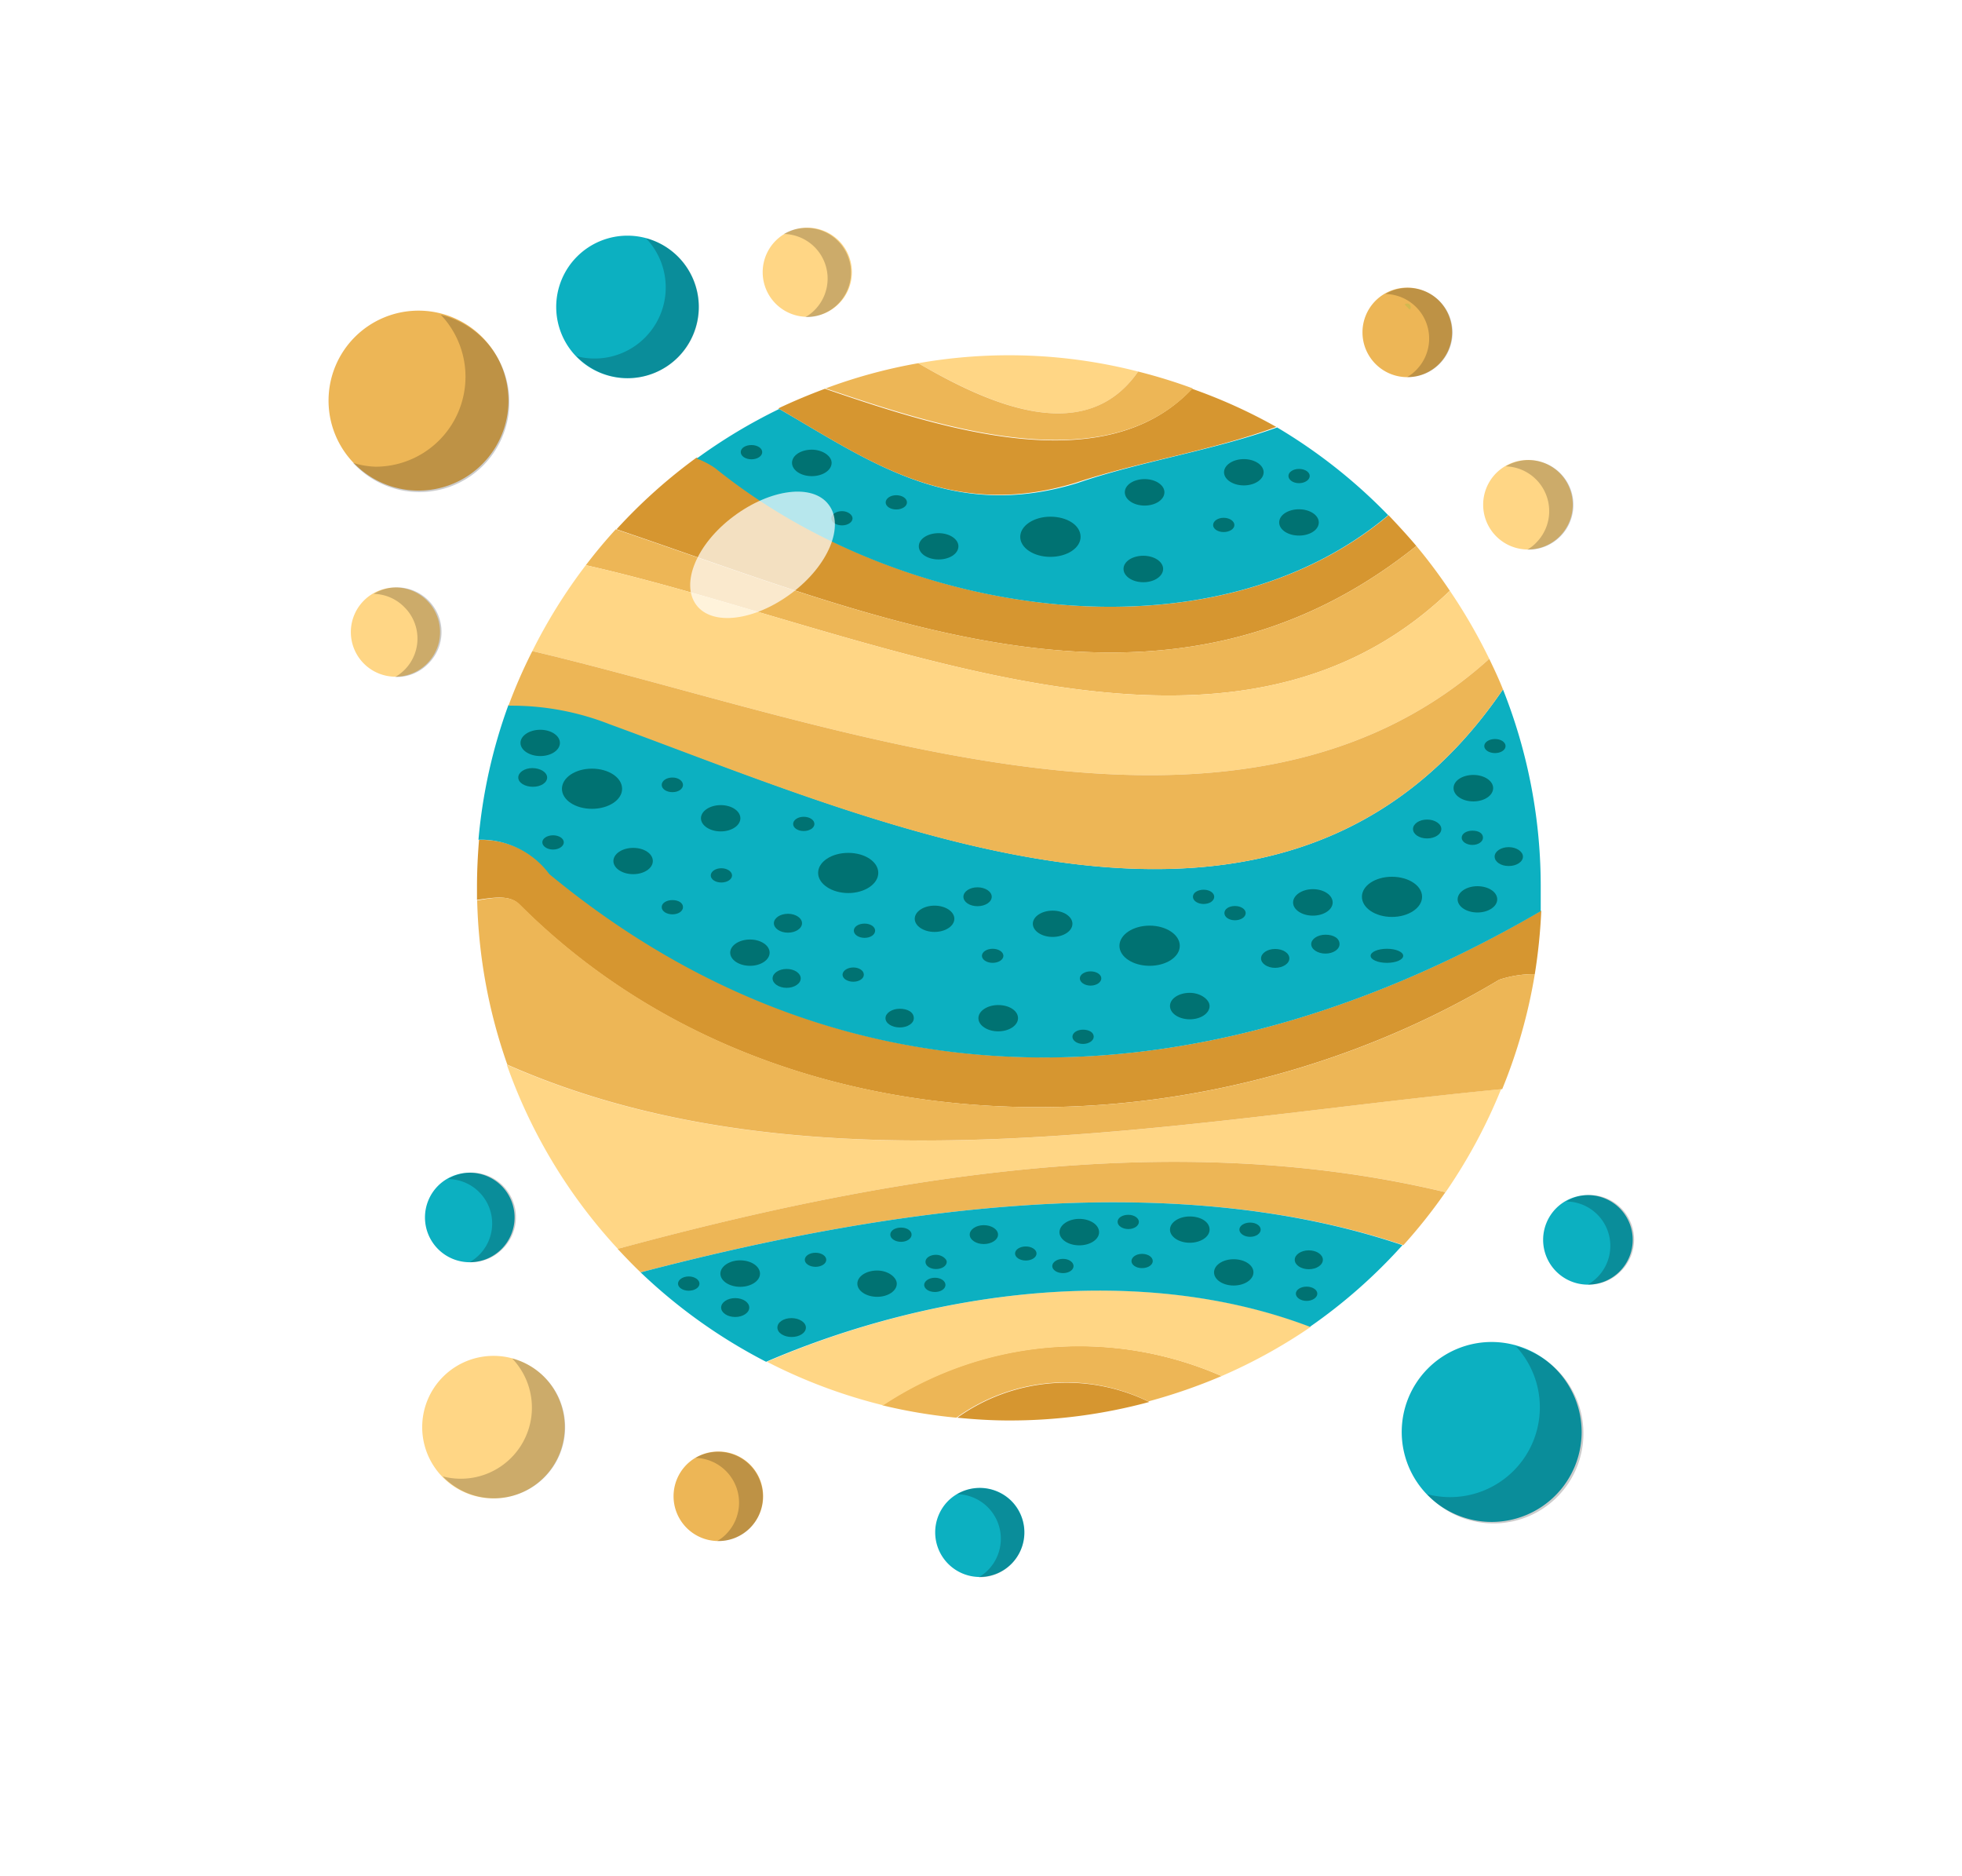 <svg xmlns="http://www.w3.org/2000/svg" xmlns:xlink="http://www.w3.org/1999/xlink" viewBox="0 0 106 101.33"><defs><style>.cls-1{mask:url(#mask);filter:url(#luminosity-noclip-2);}.cls-2{mix-blend-mode:multiply;fill:url(#linear-gradient);}.cls-3{fill:#edb656;}.cls-4{opacity:0.2;}.cls-5{fill:#0cb0c1;}.cls-6{fill:#ffd685;}.cls-7{fill:#d3b94f;}.cls-8{fill:#d69630;}.cls-9{fill:#007272;}.cls-10{mask:url(#mask-2);}.cls-11{fill:url(#linear-gradient-2);}.cls-12{fill:#fff;opacity:0.7;}.cls-13{filter:url(#luminosity-noclip);}</style><filter id="luminosity-noclip" x="26.89" y="-7891" width="56.38" height="32766" filterUnits="userSpaceOnUse" color-interpolation-filters="sRGB"><feFlood flood-color="#fff" result="bg"/><feBlend in="SourceGraphic" in2="bg"/></filter><mask id="mask" x="26.89" y="-7891" width="56.38" height="32766" maskUnits="userSpaceOnUse"><g class="cls-13"/></mask><linearGradient id="linear-gradient" x1="38.65" y1="35.63" x2="87.3" y2="73.48" gradientUnits="userSpaceOnUse"><stop offset="0"/><stop offset="0.12" stop-color="#030303"/><stop offset="0.23" stop-color="#0e0e0e"/><stop offset="0.33" stop-color="#202020"/><stop offset="0.43" stop-color="#393939"/><stop offset="0.53" stop-color="#5a5a5a"/><stop offset="0.61" stop-color="#7a7a7a"/><stop offset="1" stop-color="#fff"/></linearGradient><filter id="luminosity-noclip-2" x="26.89" y="20.35" width="56.38" height="56.38" filterUnits="userSpaceOnUse" color-interpolation-filters="sRGB"><feFlood flood-color="#fff" result="bg"/><feBlend in="SourceGraphic" in2="bg"/></filter><mask id="mask-2" x="26.89" y="20.35" width="56.38" height="56.38" maskUnits="userSpaceOnUse"><g class="cls-1"><path class="cls-2" d="M62.58,20.35A28.78,28.78,0,0,1,35,57.19,28.73,28.73,0,0,1,26.89,56,28.77,28.77,0,1,0,62.58,20.35Z"/></g></mask><linearGradient id="linear-gradient-2" x1="38.65" y1="35.63" x2="87.3" y2="73.48" gradientUnits="userSpaceOnUse"><stop offset="0"/><stop offset="0.57"/><stop offset="0.61"/><stop offset="1" stop-color="#404040"/></linearGradient></defs><g id="Layer_2" data-name="Layer 2"><path class="cls-3" d="M27.47,21.64a4.86,4.86,0,1,1-4.86-4.86A4.86,4.86,0,0,1,27.47,21.64Z"/><path class="cls-4" d="M23.81,17a4.86,4.86,0,0,1-3.52,8.21A4.49,4.49,0,0,1,19.07,25a4.86,4.86,0,1,0,4.74-8Z"/><path class="cls-5" d="M85.45,77.35a4.86,4.86,0,1,1-4.86-4.86A4.87,4.87,0,0,1,85.45,77.35Z"/><path class="cls-4" d="M81.84,72.66a4.85,4.85,0,0,1-3.51,8.21,4.93,4.93,0,0,1-1.23-.16,4.86,4.86,0,1,0,4.74-8Z"/><path class="cls-6" d="M30.51,77.09a3.85,3.85,0,1,1-3.84-3.85A3.84,3.84,0,0,1,30.51,77.09Z"/><path class="cls-4" d="M27.67,73.38a3.84,3.84,0,0,1-3.75,6.37,3.84,3.84,0,1,0,3.75-6.37Z"/><path class="cls-5" d="M37.75,16.58a3.85,3.85,0,1,1-3.85-3.85A3.85,3.85,0,0,1,37.75,16.58Z"/><path class="cls-4" d="M34.9,12.87a3.84,3.84,0,0,1-3.75,6.37,3.84,3.84,0,1,0,3.75-6.37Z"/><path class="cls-6" d="M45.32,13a2.41,2.41,0,1,1-3.41,0A2.42,2.42,0,0,1,45.32,13Z"/><path class="cls-4" d="M42.39,12.64A2.41,2.41,0,0,1,44,16.76a2.18,2.18,0,0,1-.49.37,2.41,2.41,0,1,0-1.16-4.49Z"/><path class="cls-6" d="M23.07,32.44a2.41,2.41,0,1,1-3.41,0A2.41,2.41,0,0,1,23.07,32.44Z"/><path class="cls-4" d="M20.19,32.08a2.38,2.38,0,0,1,1.65.71,2.39,2.39,0,0,1-.49,3.78,2.38,2.38,0,0,0,1.77-.7,2.41,2.41,0,0,0-2.93-3.79Z"/><path class="cls-5" d="M27.09,64.05a2.42,2.42,0,1,1-3.42,0A2.43,2.43,0,0,1,27.09,64.05Z"/><path class="cls-4" d="M24.21,63.69a2.4,2.4,0,0,1,1.16,4.49,2.38,2.38,0,0,0,1.77-.7,2.41,2.41,0,0,0-2.93-3.79Z"/><path class="cls-3" d="M40.52,79.11a2.42,2.42,0,1,1-3.42,0A2.43,2.43,0,0,1,40.52,79.11Z"/><path class="cls-4" d="M37.58,78.75a2.42,2.42,0,0,1,1.65,4.12,2.12,2.12,0,0,1-.48.37,2.38,2.38,0,0,0,1.77-.7,2.42,2.42,0,0,0-2.94-3.79Z"/><path class="cls-5" d="M54.64,81.07a2.41,2.41,0,1,1-3.41,0A2.43,2.43,0,0,1,54.64,81.07Z"/><path class="cls-4" d="M51.71,80.71a2.41,2.41,0,0,1,1.65,4.12,2.18,2.18,0,0,1-.49.37,2.41,2.41,0,1,0-1.16-4.49Z"/><path class="cls-5" d="M87.5,65.26a2.42,2.42,0,1,1-3.42,0A2.43,2.43,0,0,1,87.5,65.26Z"/><path class="cls-4" d="M84.62,64.9a2.4,2.4,0,0,1,1.16,4.49,2.38,2.38,0,0,0,1.77-.7,2.41,2.41,0,0,0-2.93-3.79Z"/><path class="cls-3" d="M77.74,16.24a2.42,2.42,0,1,1-3.42,0A2.43,2.43,0,0,1,77.74,16.24Z"/><path class="cls-7" d="M75.89,16.45a.19.19,0,1,1,.27.27Z"/><path class="cls-4" d="M74.85,15.88A2.41,2.41,0,0,1,76.5,20a2.12,2.12,0,0,1-.48.37,2.41,2.41,0,1,0-1.17-4.49Z"/><path class="cls-6" d="M84.26,25.55a2.42,2.42,0,1,1-3.42,0A2.43,2.43,0,0,1,84.26,25.55Z"/><path class="cls-4" d="M81.32,25.19A2.42,2.42,0,0,1,83,29.31a2.17,2.17,0,0,1-.48.38,2.42,2.42,0,1,0-1.17-4.5Z"/><path class="cls-8" d="M28.05,48.85C41.89,62.69,64.69,62.69,81,52.92a6,6,0,0,1,1.92-.3,30,30,0,0,0,.35-3.43c-17.29,10.1-37,11.7-53.56-2a4.61,4.61,0,0,0-3.83-1.82c-.07.85-.11,1.7-.11,2.56,0,.23,0,.45,0,.68C26.71,48.47,27.54,48.34,28.05,48.85Z"/><path class="cls-6" d="M27.38,57.51a28.67,28.67,0,0,0,6,9.95c14.21-3.85,29.92-6.61,44.72-3.06a28.88,28.88,0,0,0,3-5.57C63.63,60.52,43.84,64.77,27.38,57.51Z"/><path class="cls-3" d="M81,52.92c-16.28,9.77-39.08,9.77-52.92-4.07-.51-.51-1.34-.38-2.3-.21a28.68,28.68,0,0,0,1.63,8.87c16.46,7.26,36.25,3,53.75,1.32a28.74,28.74,0,0,0,1.76-6.21A6,6,0,0,0,81,52.92Z"/><path class="cls-3" d="M33.37,67.46c.4.43.81.86,1.24,1.27C47.73,65.29,63.17,63,75.82,67.26a28.49,28.49,0,0,0,2.27-2.86C63.29,60.85,47.58,63.61,33.37,67.46Z"/><path class="cls-8" d="M51.72,76.58c.92.09,1.84.15,2.79.15a28.77,28.77,0,0,0,7.58-1A10.14,10.14,0,0,0,51.72,76.58Z"/><path class="cls-3" d="M47.67,75.91a28.28,28.28,0,0,0,4,.67,10.14,10.14,0,0,1,10.37-.88A29.94,29.94,0,0,0,66,74.33,19.21,19.21,0,0,0,47.67,75.91Z"/><path class="cls-6" d="M66,74.33a28.57,28.57,0,0,0,4.82-2.66c-9.15-3.48-20.34-2-29.38,1.89a28.68,28.68,0,0,0,6.28,2.35A19.21,19.21,0,0,1,66,74.33Z"/><path class="cls-5" d="M34.61,68.73a29,29,0,0,0,6.78,4.83c9-3.87,20.23-5.37,29.38-1.89a28.69,28.69,0,0,0,5-4.41C63.17,63,47.73,65.29,34.61,68.73Z"/><path class="cls-5" d="M29.68,47.22c16.55,13.67,36.27,12.07,53.56,2q0-.61,0-1.23A28.74,28.74,0,0,0,81.2,37.24c-11.78,17.28-33.4,7.31-48.27,1.84a14.45,14.45,0,0,0-5.46-1,28.42,28.42,0,0,0-1.62,7.28A4.61,4.61,0,0,1,29.68,47.22Z"/><path class="cls-8" d="M76.52,29.49c-.48-.57-1-1.13-1.5-1.66-9.5,8-26.19,5.69-36.39-2.59a4.4,4.4,0,0,0-1-.52,28.86,28.86,0,0,0-4.32,3.87C47.57,33.41,63,40.33,76.52,29.49Z"/><path class="cls-3" d="M78.33,31.91a28.74,28.74,0,0,0-1.81-2.42c-13.5,10.84-28.95,3.92-43.25-.9-.57.62-1.11,1.27-1.62,1.94C47,34,66.13,43.67,78.33,31.91Z"/><path class="cls-6" d="M80.46,35.59a29.84,29.84,0,0,0-2.13-3.68C66.13,43.67,47,34,31.65,30.53a28.8,28.8,0,0,0-2.89,4.64C44.71,38.92,66.76,47.94,80.46,35.59Z"/><path class="cls-3" d="M28.76,35.17a27.71,27.71,0,0,0-1.29,2.95,14.45,14.45,0,0,1,5.46,1C47.8,44.55,69.42,54.52,81.2,37.24c-.22-.56-.48-1.11-.74-1.65C66.76,47.94,44.71,38.92,28.76,35.17Z"/><path class="cls-5" d="M69,23.09c-3.45,1.24-7.45,1.85-10.78,3-6.79,2.09-11.23-1.18-16.12-4a29.13,29.13,0,0,0-4.46,2.68,4.4,4.4,0,0,1,1,.52C48.83,33.52,65.52,35.82,75,27.83A28.84,28.84,0,0,0,69,23.09Z"/><path class="cls-8" d="M64.4,21c-4.7,5-13.47,2.18-19.83,0-.86.32-1.7.67-2.52,1.06,4.89,2.83,9.33,6.1,16.12,4,3.33-1.11,7.33-1.72,10.78-3A28.59,28.59,0,0,0,64.4,21Z"/><path class="cls-6" d="M61.49,20.07a28.13,28.13,0,0,0-11.88-.45C53.52,21.88,58.64,24.16,61.49,20.07Z"/><path class="cls-3" d="M61.49,20.07c-2.85,4.09-8,1.81-11.88-.45a28.14,28.14,0,0,0-5,1.36c6.36,2.16,15.13,5,19.83,0A28.78,28.78,0,0,0,61.49,20.07Z"/><path class="cls-9" d="M33.61,42.61c0,.6-.73,1.08-1.63,1.08s-1.62-.48-1.62-1.08.72-1.09,1.62-1.09S33.61,42,33.61,42.61Z"/><path class="cls-9" d="M47.45,47.15c0,.6-.73,1.09-1.62,1.09s-1.63-.49-1.63-1.09.73-1.08,1.63-1.08S47.45,46.55,47.45,47.15Z"/><path class="cls-9" d="M63.74,51.09c0,.6-.73,1.08-1.63,1.08s-1.63-.48-1.63-1.08S61.21,50,62.11,50,63.74,50.49,63.74,51.09Z"/><path class="cls-9" d="M76.83,48.44c0,.6-.73,1.09-1.63,1.09s-1.62-.49-1.62-1.09.72-1.08,1.62-1.08S76.83,47.84,76.83,48.44Z"/><path class="cls-9" d="M58.38,29c0,.6-.73,1.08-1.63,1.08s-1.63-.48-1.63-1.08.73-1.09,1.63-1.09S58.38,28.37,58.38,29Z"/><path class="cls-9" d="M66.69,28.36c0,.21-.26.38-.58.38s-.57-.17-.57-.38.25-.39.57-.39S66.69,28.15,66.69,28.36Z"/><path class="cls-9" d="M70.76,25.71c0,.21-.26.39-.58.39s-.57-.18-.57-.39.25-.38.57-.38S70.76,25.5,70.76,25.71Z"/><path class="cls-9" d="M46.06,28c0,.21-.26.38-.57.38s-.58-.17-.58-.38.26-.39.58-.39S46.06,27.81,46.06,28Z"/><path class="cls-9" d="M49,27.14c0,.21-.26.38-.58.38s-.57-.17-.57-.38.25-.39.57-.39S49,26.92,49,27.14Z"/><path class="cls-9" d="M41.18,24.42c0,.22-.26.39-.58.39s-.58-.17-.58-.39.26-.38.58-.38S41.18,24.21,41.18,24.42Z"/><path class="cls-9" d="M30.46,45.5c0,.21-.26.39-.58.39s-.58-.18-.58-.39.26-.38.58-.38S30.46,45.29,30.46,45.5Z"/><path class="cls-9" d="M36.9,42.4c0,.22-.25.39-.57.39s-.58-.17-.58-.39S36,42,36.33,42,36.9,42.19,36.9,42.4Z"/><path class="cls-9" d="M39.55,47.29c0,.21-.26.38-.58.38s-.57-.17-.57-.38.25-.39.57-.39S39.55,47.08,39.55,47.29Z"/><path class="cls-9" d="M36.9,49c0,.22-.25.39-.57.39s-.58-.17-.58-.39.26-.38.58-.38S36.9,48.77,36.9,49Z"/><path class="cls-9" d="M47.28,50.27c0,.22-.25.39-.57.39s-.58-.17-.58-.39.26-.38.58-.38S47.28,50.06,47.28,50.27Z"/><path class="cls-9" d="M44,44.51c0,.21-.26.38-.58.38s-.57-.17-.57-.38.25-.39.57-.39S44,44.29,44,44.51Z"/><path class="cls-9" d="M46.67,52.65c0,.21-.25.38-.57.38s-.58-.17-.58-.38.26-.39.58-.39S46.67,52.43,46.67,52.65Z"/><path class="cls-9" d="M54.21,51.63c0,.21-.26.38-.58.38s-.58-.17-.58-.38.26-.38.58-.38S54.21,51.42,54.21,51.63Z"/><path class="cls-9" d="M59.09,56c0,.21-.26.39-.58.39s-.57-.18-.57-.39.25-.38.57-.38S59.09,55.76,59.09,56Z"/><path class="cls-9" d="M49.25,66.69c0,.22-.26.39-.57.39s-.58-.17-.58-.39.26-.38.58-.38S49.25,66.48,49.25,66.69Z"/><path class="cls-9" d="M37.79,69.34c0,.21-.26.38-.58.38s-.58-.17-.58-.38.26-.39.58-.39S37.79,69.13,37.79,69.34Z"/><path class="cls-9" d="M56,67.71c0,.21-.26.38-.58.38s-.58-.17-.58-.38.26-.38.58-.38S56,67.5,56,67.71Z"/><path class="cls-9" d="M58,68.39c0,.21-.25.38-.57.38s-.58-.17-.58-.38.26-.39.58-.39S58,68.18,58,68.39Z"/><path class="cls-9" d="M62.28,68.12c0,.21-.26.38-.58.38s-.57-.17-.57-.38.25-.39.57-.39S62.28,67.9,62.28,68.12Z"/><path class="cls-9" d="M61.53,66c0,.22-.26.39-.57.39s-.58-.17-.58-.39.26-.38.58-.38S61.53,65.8,61.53,66Z"/><path class="cls-9" d="M68.11,66.42c0,.21-.25.39-.57.39s-.58-.18-.58-.39.26-.38.58-.38S68.11,66.21,68.11,66.42Z"/><path class="cls-9" d="M71.17,69.88c0,.21-.26.39-.58.39s-.58-.18-.58-.39.26-.38.58-.38S71.17,69.67,71.17,69.88Z"/><path class="cls-9" d="M44.64,68.05c0,.21-.26.38-.58.38s-.58-.17-.58-.38.26-.38.58-.38S44.64,67.84,44.64,68.05Z"/><path class="cls-9" d="M51.08,69.41c0,.21-.25.38-.57.38s-.58-.17-.58-.38.26-.39.58-.39S51.08,69.19,51.08,69.41Z"/><path class="cls-9" d="M51.15,68.16c0,.22-.26.39-.58.39s-.57-.17-.57-.39.26-.38.57-.38S51.15,68,51.15,68.16Z"/><path class="cls-9" d="M59.5,52.85c0,.21-.26.39-.58.39s-.58-.18-.58-.39.26-.38.58-.38S59.5,52.64,59.5,52.85Z"/><path class="cls-9" d="M65.6,48.44c0,.22-.25.39-.57.39s-.58-.17-.58-.39.26-.38.58-.38S65.6,48.23,65.6,48.44Z"/><path class="cls-9" d="M67.3,49.32c0,.22-.26.39-.58.39s-.57-.17-.57-.39.25-.38.57-.38S67.3,49.11,67.3,49.32Z"/><path class="cls-9" d="M81.34,40.3c0,.21-.25.38-.57.38s-.58-.17-.58-.38.26-.38.58-.38S81.34,40.09,81.34,40.3Z"/><path class="cls-9" d="M80.12,45.25c0,.22-.26.39-.57.39s-.58-.17-.58-.39.26-.38.58-.38S80.12,45,80.12,45.25Z"/><path class="cls-9" d="M75.81,51.63c0,.21-.39.38-.88.38s-.88-.17-.88-.38.39-.38.88-.38S75.81,51.42,75.81,51.63Z"/><path class="cls-9" d="M35.27,46.51c0,.39-.47.71-1.06.71s-1.07-.32-1.07-.71.48-.71,1.07-.71S35.27,46.11,35.27,46.51Z"/><path class="cls-9" d="M40,44.2c0,.39-.47.71-1.06.71s-1.07-.32-1.07-.71.48-.71,1.07-.71S40,43.81,40,44.2Z"/><path class="cls-9" d="M41.58,51.46c0,.39-.47.71-1.06.71s-1.07-.32-1.07-.71.48-.71,1.07-.71S41.58,51.07,41.58,51.46Z"/><path class="cls-9" d="M51.56,49.63c0,.39-.48.71-1.07.71s-1.07-.32-1.07-.71.48-.71,1.07-.71S51.56,49.24,51.56,49.63Z"/><path class="cls-9" d="M55,55c0,.39-.48.71-1.07.71s-1.07-.32-1.07-.71.48-.71,1.07-.71S55,54.59,55,55Z"/><path class="cls-9" d="M57.94,49.9c0,.39-.48.71-1.07.71s-1.07-.32-1.07-.71.48-.71,1.07-.71S57.94,49.51,57.94,49.9Z"/><path class="cls-9" d="M72,48.75c0,.39-.48.71-1.07.71s-1.07-.32-1.07-.71.48-.72,1.07-.72S72,48.35,72,48.75Z"/><path class="cls-9" d="M80.67,42.57c0,.4-.48.72-1.07.72s-1.07-.32-1.07-.72.48-.71,1.07-.71S80.67,42.18,80.67,42.57Z"/><path class="cls-9" d="M80.89,48.58c0,.39-.48.71-1.07.71s-1.07-.32-1.07-.71.48-.71,1.07-.71S80.89,48.18,80.89,48.58Z"/><path class="cls-9" d="M65.35,54.34c0,.4-.48.72-1.07.72s-1.07-.32-1.07-.72.48-.71,1.07-.71S65.35,54,65.35,54.34Z"/><path class="cls-9" d="M68.27,25.51c0,.39-.48.71-1.07.71s-1.07-.32-1.07-.71.48-.71,1.07-.71S68.27,25.12,68.27,25.51Z"/><path class="cls-9" d="M62.84,30.73c0,.4-.48.72-1.07.72s-1.07-.32-1.07-.72.48-.71,1.07-.71S62.84,30.34,62.84,30.73Z"/><path class="cls-9" d="M62.91,26.59c0,.4-.48.72-1.07.72s-1.07-.32-1.07-.72.48-.71,1.07-.71S62.91,26.2,62.91,26.59Z"/><path class="cls-9" d="M71.25,28.22c0,.4-.48.71-1.07.71s-1.07-.31-1.07-.71.48-.71,1.07-.71S71.25,27.83,71.25,28.22Z"/><path class="cls-9" d="M44.93,25c0,.4-.48.72-1.07.72s-1.07-.32-1.07-.72.48-.71,1.07-.71S44.93,24.64,44.93,25Z"/><path class="cls-9" d="M51.78,29.51c0,.4-.48.71-1.07.71s-1.07-.31-1.07-.71.48-.71,1.07-.71S51.78,29.12,51.78,29.51Z"/><path class="cls-9" d="M41.06,68.8c0,.39-.48.71-1.07.71s-1.07-.32-1.07-.71.48-.72,1.07-.72S41.06,68.4,41.06,68.8Z"/><path class="cls-9" d="M48.45,69.34c0,.39-.47.71-1.06.71s-1.07-.32-1.07-.71.47-.71,1.07-.71S48.45,69,48.45,69.34Z"/><path class="cls-9" d="M59.38,66.56c0,.39-.48.71-1.07.71s-1.07-.32-1.07-.71.48-.72,1.07-.72S59.38,66.16,59.38,66.56Z"/><path class="cls-9" d="M67.72,68.73c0,.39-.48.71-1.07.71s-1.06-.32-1.06-.71.47-.71,1.06-.71S67.72,68.33,67.72,68.73Z"/><path class="cls-9" d="M65.35,66.42c0,.39-.48.71-1.07.71s-1.07-.32-1.07-.71.48-.71,1.07-.71S65.35,66,65.35,66.42Z"/><path class="cls-9" d="M71.47,68.05c0,.28-.34.51-.76.51s-.76-.23-.76-.51.34-.51.76-.51S71.47,67.77,71.47,68.05Z"/><path class="cls-9" d="M53.92,66.69c0,.28-.35.51-.77.51s-.76-.23-.76-.51.34-.51.76-.51S53.92,66.41,53.92,66.69Z"/><path class="cls-9" d="M40.48,70.63c0,.28-.34.51-.76.51s-.76-.23-.76-.51.34-.51.76-.51S40.48,70.35,40.48,70.63Z"/><path class="cls-9" d="M43.54,71.71c0,.29-.35.51-.77.51S42,72,42,71.71s.34-.51.76-.51S43.54,71.43,43.54,71.71Z"/><path class="cls-9" d="M43.26,52.85c0,.28-.34.51-.76.51s-.76-.23-.76-.51.34-.51.76-.51S43.26,52.57,43.26,52.85Z"/><path class="cls-9" d="M43.33,49.87c0,.28-.34.51-.76.51s-.76-.23-.76-.51.34-.51.76-.51S43.33,49.59,43.33,49.87Z"/><path class="cls-9" d="M29.56,42c0,.28-.34.5-.77.5S28,42.28,28,42s.34-.51.76-.51S29.56,41.71,29.56,42Z"/><path class="cls-9" d="M53.58,48.44c0,.28-.34.51-.77.51s-.76-.23-.76-.51.34-.51.76-.51S53.58,48.16,53.58,48.44Z"/><path class="cls-9" d="M69.66,51.77c0,.28-.35.51-.77.51s-.76-.23-.76-.51.34-.51.76-.51S69.66,51.48,69.66,51.77Z"/><path class="cls-9" d="M72.37,51c0,.28-.34.51-.76.51s-.77-.23-.77-.51.35-.51.77-.51S72.37,50.67,72.37,51Z"/><path class="cls-9" d="M77.87,44.78c0,.28-.34.51-.77.51s-.76-.23-.76-.51.34-.51.76-.51S77.87,44.5,77.87,44.78Z"/><path class="cls-9" d="M82.28,46.27c0,.28-.34.51-.77.51s-.76-.23-.76-.51.34-.51.76-.51S82.28,46,82.28,46.27Z"/><path class="cls-9" d="M49.37,55c0,.28-.34.5-.76.5s-.77-.22-.77-.5.35-.51.77-.51S49.37,54.67,49.37,55Z"/><path class="cls-9" d="M30.25,40.13c0,.39-.47.71-1.06.71s-1.07-.32-1.07-.71.48-.71,1.07-.71S30.25,39.74,30.25,40.13Z"/><g class="cls-10"><path class="cls-11" d="M62.58,20.35A28.78,28.78,0,0,1,35,57.19,28.73,28.73,0,0,1,26.89,56,28.77,28.77,0,1,0,62.58,20.35Z"/></g><path class="cls-12" d="M44.77,27.26c.87,1.14,0,3.28-2,4.78s-4.29,1.79-5.15.64,0-3.28,2-4.78S43.91,26.11,44.77,27.26Z"/></g></svg>